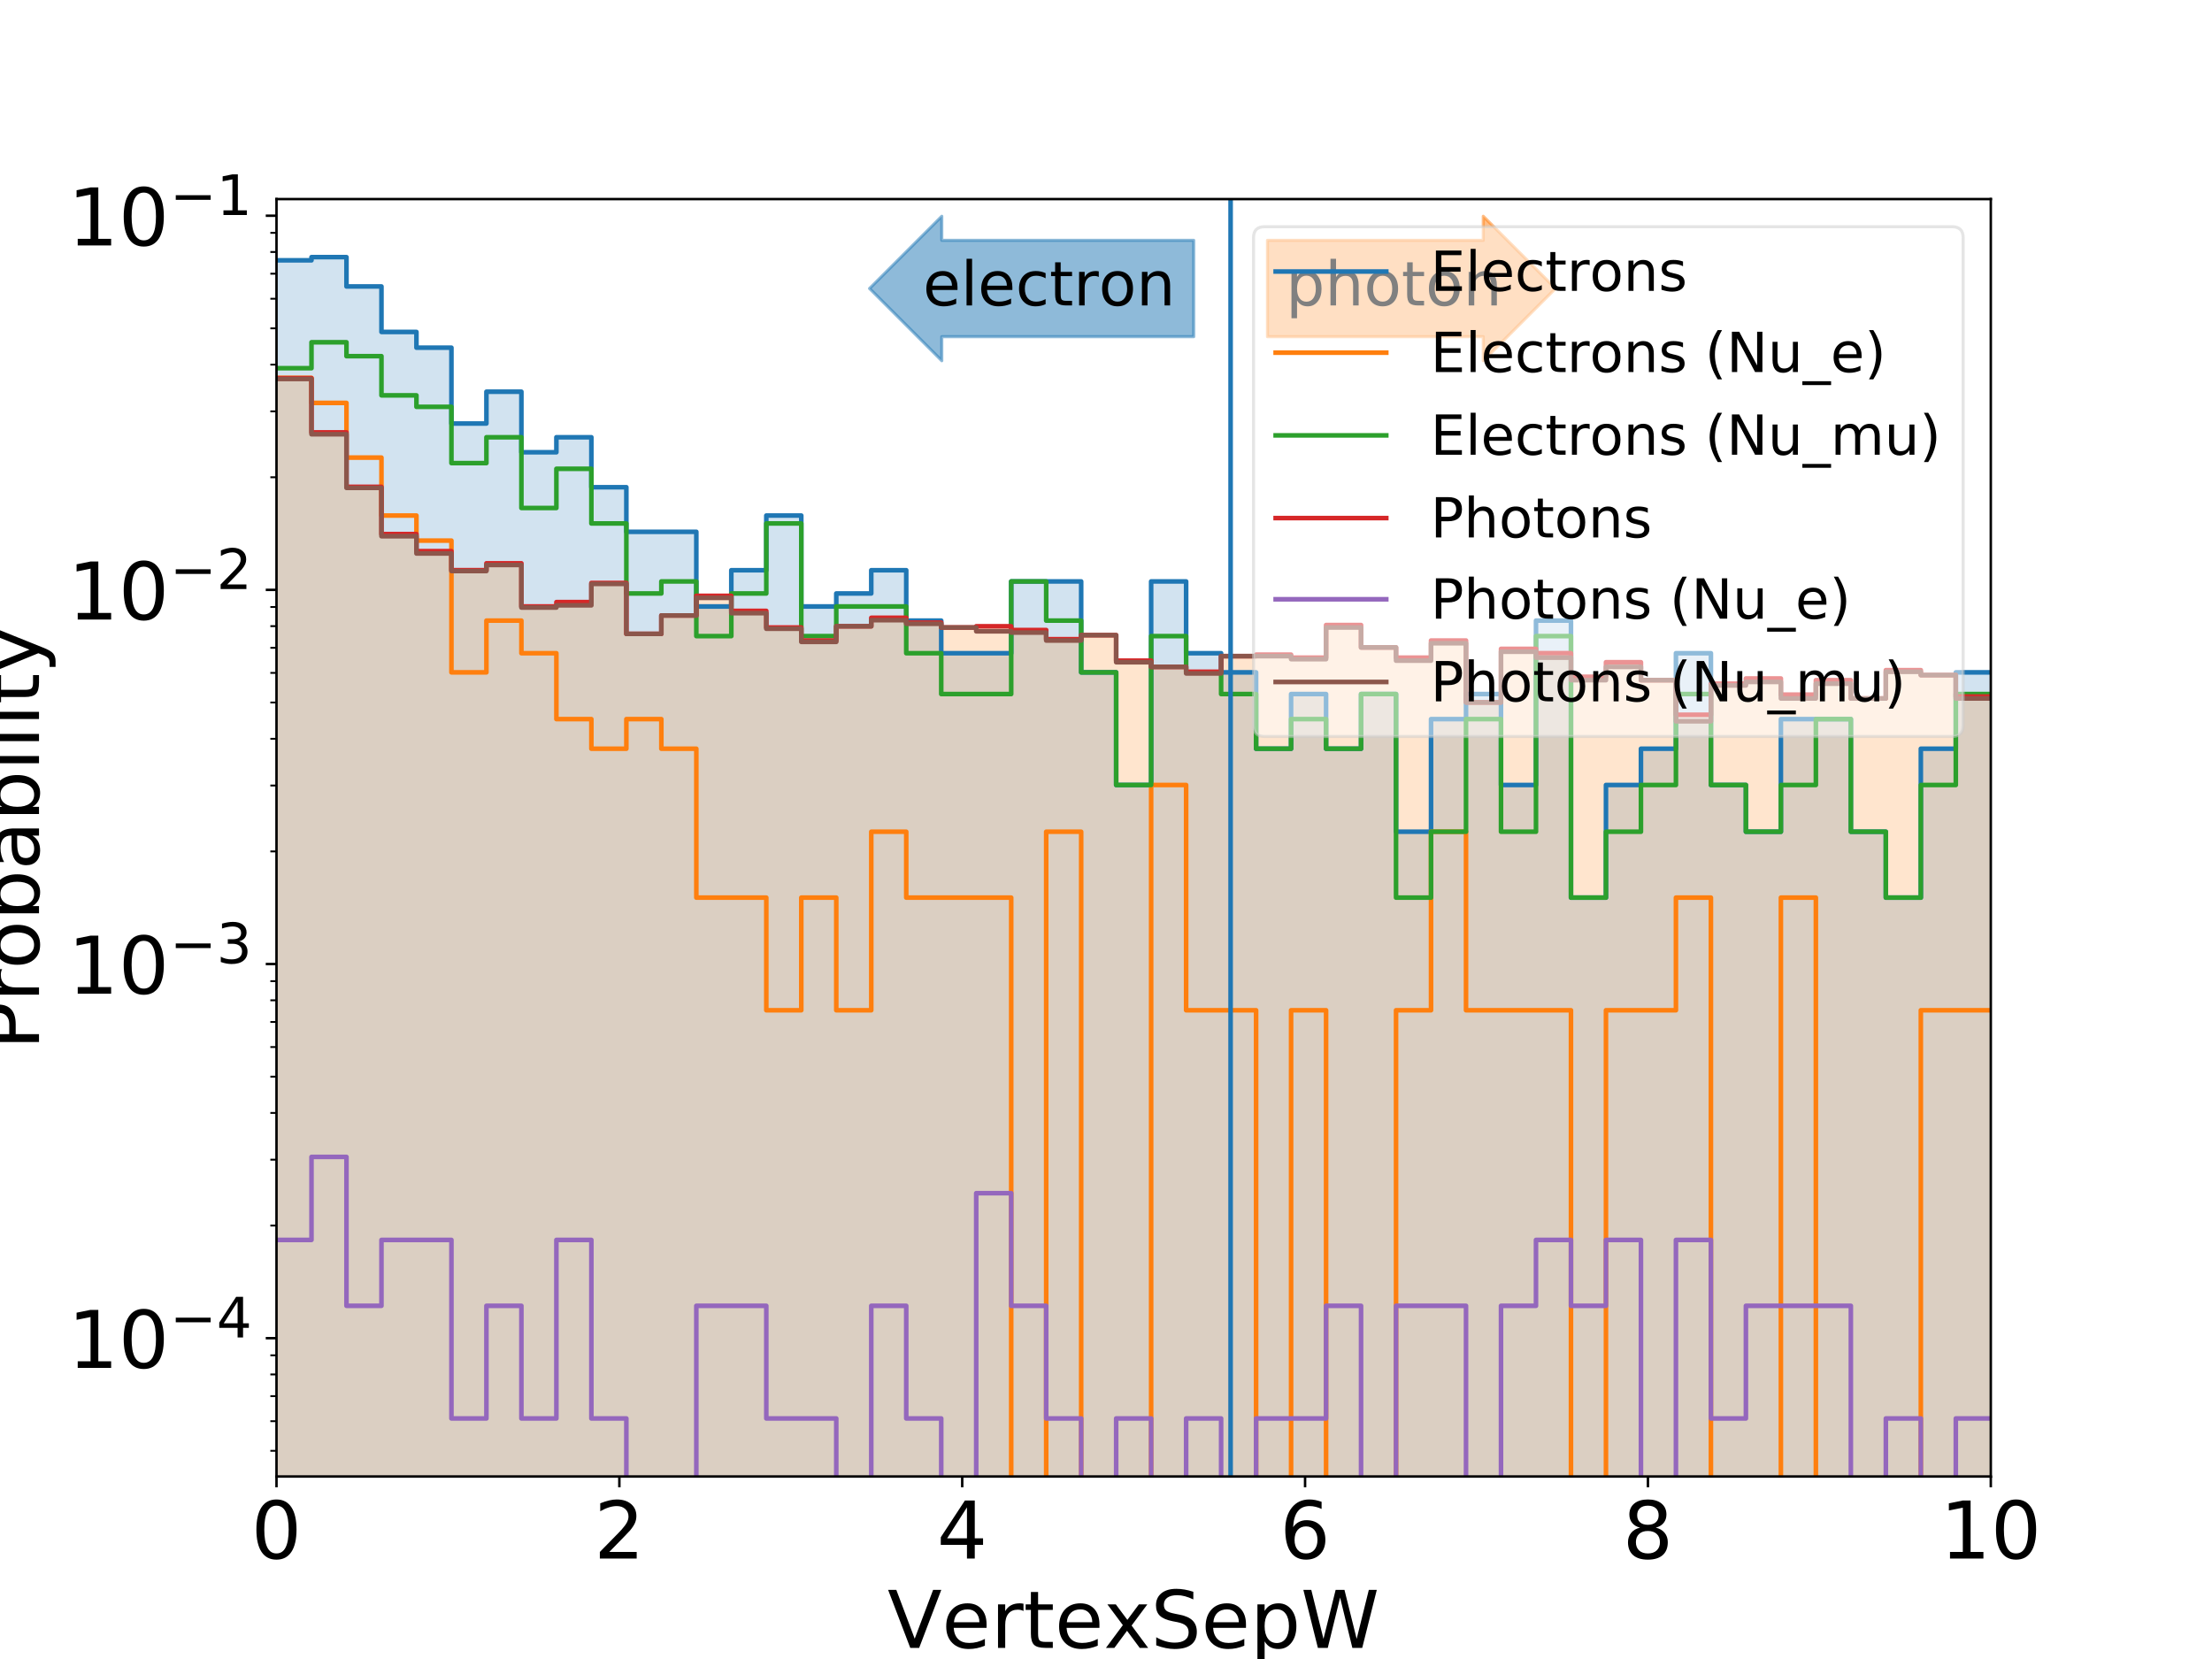 <?xml version="1.0" encoding="utf-8" standalone="no"?>
<!DOCTYPE svg PUBLIC "-//W3C//DTD SVG 1.1//EN"
  "http://www.w3.org/Graphics/SVG/1.1/DTD/svg11.dtd">
<!-- Created with matplotlib (https://matplotlib.org/) -->
<svg height="540pt" version="1.1" viewBox="0 0 720 540" width="720pt" xmlns="http://www.w3.org/2000/svg" xmlns:xlink="http://www.w3.org/1999/xlink">
 <defs>
  <style type="text/css">
*{stroke-linecap:butt;stroke-linejoin:round;}
  </style>
 </defs>
 <g id="figure_1">
  <g id="patch_1">
   <path d="M 0 540 
L 720 540 
L 720 0 
L 0 0 
z
" style="fill:#ffffff;"/>
  </g>
  <g id="axes_1">
   <g id="patch_2">
    <path d="M 90 480.6 
L 648 480.6 
L 648 64.8 
L 90 64.8 
z
" style="fill:#ffffff;"/>
   </g>
   <g id="patch_3">
    <path clip-path="url(#pac79943fde)" d="M 90 121734.173 
L 90 84.737 
L 101.388 84.737 
L 101.388 83.7 
L 112.776 83.7 
L 112.776 93.241 
L 124.163 93.241 
L 124.163 108.048 
L 135.551 108.048 
L 135.551 113.17 
L 146.939 113.17 
L 146.939 137.85 
L 158.327 137.85 
L 158.327 127.497 
L 169.714 127.497 
L 169.714 147.208 
L 181.102 147.208 
L 181.102 142.323 
L 192.49 142.323 
L 192.49 158.586 
L 203.878 158.586 
L 203.878 173.101 
L 215.265 173.101 
L 215.265 173.101 
L 226.653 173.101 
L 226.653 197.406 
L 238.041 197.406 
L 238.041 185.604 
L 249.429 185.604 
L 249.429 167.807 
L 260.816 167.807 
L 260.816 197.406 
L 272.204 197.406 
L 272.204 193.172 
L 283.592 193.172 
L 283.592 185.604 
L 294.98 185.604 
L 294.98 202.008 
L 306.367 202.008 
L 306.367 212.622 
L 317.755 212.622 
L 317.755 212.622 
L 329.143 212.622 
L 329.143 189.253 
L 340.531 189.253 
L 340.531 189.253 
L 351.918 189.253 
L 351.918 218.851 
L 363.306 218.851 
L 363.306 255.513 
L 374.694 255.513 
L 374.694 189.253 
L 386.082 189.253 
L 386.082 212.622 
L 397.469 212.622 
L 397.469 218.851 
L 408.857 218.851 
L 408.857 243.71 
L 420.245 243.71 
L 420.245 225.914 
L 431.633 225.914 
L 431.633 243.71 
L 443.02 243.71 
L 443.02 225.914 
L 454.408 225.914 
L 454.408 270.728 
L 465.796 270.728 
L 465.796 234.067 
L 477.184 234.067 
L 477.184 225.914 
L 488.571 225.914 
L 488.571 255.513 
L 499.959 255.513 
L 499.959 202.008 
L 511.347 202.008 
L 511.347 292.174 
L 522.735 292.174 
L 522.735 255.513 
L 534.122 255.513 
L 534.122 243.71 
L 545.51 243.71 
L 545.51 212.622 
L 556.898 212.622 
L 556.898 255.513 
L 568.286 255.513 
L 568.286 270.728 
L 579.673 270.728 
L 579.673 234.067 
L 591.061 234.067 
L 591.061 234.067 
L 602.449 234.067 
L 602.449 270.728 
L 613.837 270.728 
L 613.837 292.174 
L 625.224 292.174 
L 625.224 243.71 
L 636.612 243.71 
L 636.612 218.851 
L 648 218.851 
L 648 121734.173 
z
" style="fill:#1f77b4;opacity:0.2;"/>
   </g>
   <g id="patch_4">
    <path clip-path="url(#pac79943fde)" d="M 90 121734.173 
L 90 123.097 
L 101.388 123.097 
L 101.388 140.736 
L 112.776 140.736 
L 112.776 158.459 
L 124.163 158.459 
L 124.163 173.846 
L 135.551 173.846 
L 135.551 179.393 
L 146.939 179.393 
L 146.939 185.591 
L 158.327 185.591 
L 158.327 183.352 
L 169.714 183.352 
L 169.714 197.393 
L 181.102 197.393 
L 181.102 195.983 
L 192.49 195.983 
L 192.49 189.753 
L 203.878 189.753 
L 203.878 206.326 
L 215.265 206.326 
L 215.265 200.332 
L 226.653 200.332 
L 226.653 193.935 
L 238.041 193.935 
L 238.041 198.842 
L 249.429 198.842 
L 249.429 204.252 
L 260.816 204.252 
L 260.816 208.485 
L 272.204 208.485 
L 272.204 203.847 
L 283.592 203.847 
L 283.592 201.093 
L 294.98 201.093 
L 294.98 202.649 
L 306.367 202.649 
L 306.367 204.252 
L 317.755 204.252 
L 317.755 203.847 
L 329.143 203.847 
L 329.143 205.072 
L 340.531 205.072 
L 340.531 208.046 
L 351.918 208.046 
L 351.918 206.751 
L 363.306 206.751 
L 363.306 215.047 
L 374.694 215.047 
L 374.694 217.081 
L 386.082 217.081 
L 386.082 218.66 
L 397.469 218.66 
L 397.469 213.571 
L 408.857 213.571 
L 408.857 213.087 
L 420.245 213.087 
L 420.245 214.058 
L 431.633 214.058 
L 431.633 203.444 
L 443.02 203.444 
L 443.02 210.736 
L 454.408 210.736 
L 454.408 214.058 
L 465.796 214.058 
L 465.796 208.485 
L 477.184 208.485 
L 477.184 228.625 
L 488.571 228.625 
L 488.571 211.198 
L 499.959 211.198 
L 499.959 212.609 
L 511.347 212.609 
L 511.347 220.288 
L 522.735 220.288 
L 522.735 215.548 
L 534.122 215.548 
L 534.122 221.401 
L 545.51 221.401 
L 545.51 232.644 
L 556.898 232.644 
L 556.898 222.539 
L 568.286 222.539 
L 568.286 220.841 
L 579.673 220.841 
L 579.673 226.106 
L 591.061 226.106 
L 591.061 221.401 
L 602.449 221.401 
L 602.449 227.35 
L 613.837 227.35 
L 613.837 218.129 
L 625.224 218.129 
L 625.224 219.74 
L 636.612 219.74 
L 636.612 226.724 
L 648 226.724 
L 648 121734.173 
z
" style="fill:#ff7f0e;opacity:0.2;"/>
   </g>
   <g id="matplotlib.axis_1">
    <g id="xtick_1">
     <g id="line2d_1">
      <defs>
       <path d="M 0 0 
L 0 3.5 
" id="m3f04c23237" style="stroke:#000000;stroke-width:0.8;"/>
      </defs>
      <g>
       <use style="stroke:#000000;stroke-width:0.8;" x="90" xlink:href="#m3f04c23237" y="480.6"/>
      </g>
     </g>
     <g id="text_1">
      <!-- 0 -->
      <defs>
       <path d="M 31.781 66.406 
Q 24.172 66.406 20.328 58.906 
Q 16.5 51.422 16.5 36.375 
Q 16.5 21.391 20.328 13.891 
Q 24.172 6.391 31.781 6.391 
Q 39.453 6.391 43.281 13.891 
Q 47.125 21.391 47.125 36.375 
Q 47.125 51.422 43.281 58.906 
Q 39.453 66.406 31.781 66.406 
z
M 31.781 74.219 
Q 44.047 74.219 50.516 64.516 
Q 56.984 54.828 56.984 36.375 
Q 56.984 17.969 50.516 8.266 
Q 44.047 -1.422 31.781 -1.422 
Q 19.531 -1.422 13.062 8.266 
Q 6.594 17.969 6.594 36.375 
Q 6.594 54.828 13.062 64.516 
Q 19.531 74.219 31.781 74.219 
z
" id="DejaVuSans-48"/>
      </defs>
      <g transform="translate(81.754 507.295)scale(0.259 -0.259)">
       <use xlink:href="#DejaVuSans-48"/>
      </g>
     </g>
    </g>
    <g id="xtick_2">
     <g id="line2d_2">
      <g>
       <use style="stroke:#000000;stroke-width:0.8;" x="201.6" xlink:href="#m3f04c23237" y="480.6"/>
      </g>
     </g>
     <g id="text_2">
      <!-- 2 -->
      <defs>
       <path d="M 19.188 8.297 
L 53.609 8.297 
L 53.609 0 
L 7.328 0 
L 7.328 8.297 
Q 12.938 14.109 22.625 23.891 
Q 32.328 33.688 34.812 36.531 
Q 39.547 41.844 41.422 45.531 
Q 43.312 49.219 43.312 52.781 
Q 43.312 58.594 39.234 62.25 
Q 35.156 65.922 28.609 65.922 
Q 23.969 65.922 18.812 64.312 
Q 13.672 62.703 7.812 59.422 
L 7.812 69.391 
Q 13.766 71.781 18.938 73 
Q 24.125 74.219 28.422 74.219 
Q 39.75 74.219 46.484 68.547 
Q 53.219 62.891 53.219 53.422 
Q 53.219 48.922 51.531 44.891 
Q 49.859 40.875 45.406 35.406 
Q 44.188 33.984 37.641 27.219 
Q 31.109 20.453 19.188 8.297 
z
" id="DejaVuSans-50"/>
      </defs>
      <g transform="translate(193.354 507.295)scale(0.259 -0.259)">
       <use xlink:href="#DejaVuSans-50"/>
      </g>
     </g>
    </g>
    <g id="xtick_3">
     <g id="line2d_3">
      <g>
       <use style="stroke:#000000;stroke-width:0.8;" x="313.2" xlink:href="#m3f04c23237" y="480.6"/>
      </g>
     </g>
     <g id="text_3">
      <!-- 4 -->
      <defs>
       <path d="M 37.797 64.312 
L 12.891 25.391 
L 37.797 25.391 
z
M 35.203 72.906 
L 47.609 72.906 
L 47.609 25.391 
L 58.016 25.391 
L 58.016 17.188 
L 47.609 17.188 
L 47.609 0 
L 37.797 0 
L 37.797 17.188 
L 4.891 17.188 
L 4.891 26.703 
z
" id="DejaVuSans-52"/>
      </defs>
      <g transform="translate(304.954 507.295)scale(0.259 -0.259)">
       <use xlink:href="#DejaVuSans-52"/>
      </g>
     </g>
    </g>
    <g id="xtick_4">
     <g id="line2d_4">
      <g>
       <use style="stroke:#000000;stroke-width:0.8;" x="424.8" xlink:href="#m3f04c23237" y="480.6"/>
      </g>
     </g>
     <g id="text_4">
      <!-- 6 -->
      <defs>
       <path d="M 33.016 40.375 
Q 26.375 40.375 22.484 35.828 
Q 18.609 31.297 18.609 23.391 
Q 18.609 15.531 22.484 10.953 
Q 26.375 6.391 33.016 6.391 
Q 39.656 6.391 43.531 10.953 
Q 47.406 15.531 47.406 23.391 
Q 47.406 31.297 43.531 35.828 
Q 39.656 40.375 33.016 40.375 
z
M 52.594 71.297 
L 52.594 62.312 
Q 48.875 64.062 45.094 64.984 
Q 41.312 65.922 37.594 65.922 
Q 27.828 65.922 22.672 59.328 
Q 17.531 52.734 16.797 39.406 
Q 19.672 43.656 24.016 45.922 
Q 28.375 48.188 33.594 48.188 
Q 44.578 48.188 50.953 41.516 
Q 57.328 34.859 57.328 23.391 
Q 57.328 12.156 50.688 5.359 
Q 44.047 -1.422 33.016 -1.422 
Q 20.359 -1.422 13.672 8.266 
Q 6.984 17.969 6.984 36.375 
Q 6.984 53.656 15.188 63.938 
Q 23.391 74.219 37.203 74.219 
Q 40.922 74.219 44.703 73.484 
Q 48.484 72.75 52.594 71.297 
z
" id="DejaVuSans-54"/>
      </defs>
      <g transform="translate(416.554 507.295)scale(0.259 -0.259)">
       <use xlink:href="#DejaVuSans-54"/>
      </g>
     </g>
    </g>
    <g id="xtick_5">
     <g id="line2d_5">
      <g>
       <use style="stroke:#000000;stroke-width:0.8;" x="536.4" xlink:href="#m3f04c23237" y="480.6"/>
      </g>
     </g>
     <g id="text_5">
      <!-- 8 -->
      <defs>
       <path d="M 31.781 34.625 
Q 24.75 34.625 20.719 30.859 
Q 16.703 27.094 16.703 20.516 
Q 16.703 13.922 20.719 10.156 
Q 24.75 6.391 31.781 6.391 
Q 38.812 6.391 42.859 10.172 
Q 46.922 13.969 46.922 20.516 
Q 46.922 27.094 42.891 30.859 
Q 38.875 34.625 31.781 34.625 
z
M 21.922 38.812 
Q 15.578 40.375 12.031 44.719 
Q 8.5 49.078 8.5 55.328 
Q 8.5 64.062 14.719 69.141 
Q 20.953 74.219 31.781 74.219 
Q 42.672 74.219 48.875 69.141 
Q 55.078 64.062 55.078 55.328 
Q 55.078 49.078 51.531 44.719 
Q 48 40.375 41.703 38.812 
Q 48.828 37.156 52.797 32.312 
Q 56.781 27.484 56.781 20.516 
Q 56.781 9.906 50.312 4.234 
Q 43.844 -1.422 31.781 -1.422 
Q 19.734 -1.422 13.25 4.234 
Q 6.781 9.906 6.781 20.516 
Q 6.781 27.484 10.781 32.312 
Q 14.797 37.156 21.922 38.812 
z
M 18.312 54.391 
Q 18.312 48.734 21.844 45.562 
Q 25.391 42.391 31.781 42.391 
Q 38.141 42.391 41.719 45.562 
Q 45.312 48.734 45.312 54.391 
Q 45.312 60.062 41.719 63.234 
Q 38.141 66.406 31.781 66.406 
Q 25.391 66.406 21.844 63.234 
Q 18.312 60.062 18.312 54.391 
z
" id="DejaVuSans-56"/>
      </defs>
      <g transform="translate(528.154 507.295)scale(0.259 -0.259)">
       <use xlink:href="#DejaVuSans-56"/>
      </g>
     </g>
    </g>
    <g id="xtick_6">
     <g id="line2d_6">
      <g>
       <use style="stroke:#000000;stroke-width:0.8;" x="648" xlink:href="#m3f04c23237" y="480.6"/>
      </g>
     </g>
     <g id="text_6">
      <!-- 10 -->
      <defs>
       <path d="M 12.406 8.297 
L 28.516 8.297 
L 28.516 63.922 
L 10.984 60.406 
L 10.984 69.391 
L 28.422 72.906 
L 38.281 72.906 
L 38.281 8.297 
L 54.391 8.297 
L 54.391 0 
L 12.406 0 
z
" id="DejaVuSans-49"/>
      </defs>
      <g transform="translate(631.508 507.295)scale(0.259 -0.259)">
       <use xlink:href="#DejaVuSans-49"/>
       <use x="63.623" xlink:href="#DejaVuSans-48"/>
      </g>
     </g>
    </g>
    <g id="text_7">
     <!-- VertexSepW -->
     <defs>
      <path d="M 28.609 0 
L 0.781 72.906 
L 11.078 72.906 
L 34.188 11.531 
L 57.328 72.906 
L 67.578 72.906 
L 39.797 0 
z
" id="DejaVuSans-86"/>
      <path d="M 56.203 29.594 
L 56.203 25.203 
L 14.891 25.203 
Q 15.484 15.922 20.484 11.062 
Q 25.484 6.203 34.422 6.203 
Q 39.594 6.203 44.453 7.469 
Q 49.312 8.734 54.109 11.281 
L 54.109 2.781 
Q 49.266 0.734 44.188 -0.344 
Q 39.109 -1.422 33.891 -1.422 
Q 20.797 -1.422 13.156 6.188 
Q 5.516 13.812 5.516 26.812 
Q 5.516 40.234 12.766 48.109 
Q 20.016 56 32.328 56 
Q 43.359 56 49.781 48.891 
Q 56.203 41.797 56.203 29.594 
z
M 47.219 32.234 
Q 47.125 39.594 43.094 43.984 
Q 39.062 48.391 32.422 48.391 
Q 24.906 48.391 20.391 44.141 
Q 15.875 39.891 15.188 32.172 
z
" id="DejaVuSans-101"/>
      <path d="M 41.109 46.297 
Q 39.594 47.172 37.812 47.578 
Q 36.031 48 33.891 48 
Q 26.266 48 22.188 43.047 
Q 18.109 38.094 18.109 28.812 
L 18.109 0 
L 9.078 0 
L 9.078 54.688 
L 18.109 54.688 
L 18.109 46.188 
Q 20.953 51.172 25.484 53.578 
Q 30.031 56 36.531 56 
Q 37.453 56 38.578 55.875 
Q 39.703 55.766 41.062 55.516 
z
" id="DejaVuSans-114"/>
      <path d="M 18.312 70.219 
L 18.312 54.688 
L 36.812 54.688 
L 36.812 47.703 
L 18.312 47.703 
L 18.312 18.016 
Q 18.312 11.328 20.141 9.422 
Q 21.969 7.516 27.594 7.516 
L 36.812 7.516 
L 36.812 0 
L 27.594 0 
Q 17.188 0 13.234 3.875 
Q 9.281 7.766 9.281 18.016 
L 9.281 47.703 
L 2.688 47.703 
L 2.688 54.688 
L 9.281 54.688 
L 9.281 70.219 
z
" id="DejaVuSans-116"/>
      <path d="M 54.891 54.688 
L 35.109 28.078 
L 55.906 0 
L 45.312 0 
L 29.391 21.484 
L 13.484 0 
L 2.875 0 
L 24.125 28.609 
L 4.688 54.688 
L 15.281 54.688 
L 29.781 35.203 
L 44.281 54.688 
z
" id="DejaVuSans-120"/>
      <path d="M 53.516 70.516 
L 53.516 60.891 
Q 47.906 63.578 42.922 64.891 
Q 37.938 66.219 33.297 66.219 
Q 25.25 66.219 20.875 63.094 
Q 16.5 59.969 16.5 54.203 
Q 16.5 49.359 19.406 46.891 
Q 22.312 44.438 30.422 42.922 
L 36.375 41.703 
Q 47.406 39.594 52.656 34.297 
Q 57.906 29 57.906 20.125 
Q 57.906 9.516 50.797 4.047 
Q 43.703 -1.422 29.984 -1.422 
Q 24.812 -1.422 18.969 -0.25 
Q 13.141 0.922 6.891 3.219 
L 6.891 13.375 
Q 12.891 10.016 18.656 8.297 
Q 24.422 6.594 29.984 6.594 
Q 38.422 6.594 43.016 9.906 
Q 47.609 13.234 47.609 19.391 
Q 47.609 24.75 44.312 27.781 
Q 41.016 30.812 33.5 32.328 
L 27.484 33.5 
Q 16.453 35.688 11.516 40.375 
Q 6.594 45.062 6.594 53.422 
Q 6.594 63.094 13.406 68.656 
Q 20.219 74.219 32.172 74.219 
Q 37.312 74.219 42.625 73.281 
Q 47.953 72.359 53.516 70.516 
z
" id="DejaVuSans-83"/>
      <path d="M 18.109 8.203 
L 18.109 -20.797 
L 9.078 -20.797 
L 9.078 54.688 
L 18.109 54.688 
L 18.109 46.391 
Q 20.953 51.266 25.266 53.625 
Q 29.594 56 35.594 56 
Q 45.562 56 51.781 48.094 
Q 58.016 40.188 58.016 27.297 
Q 58.016 14.406 51.781 6.484 
Q 45.562 -1.422 35.594 -1.422 
Q 29.594 -1.422 25.266 0.953 
Q 20.953 3.328 18.109 8.203 
z
M 48.688 27.297 
Q 48.688 37.203 44.609 42.844 
Q 40.531 48.484 33.406 48.484 
Q 26.266 48.484 22.188 42.844 
Q 18.109 37.203 18.109 27.297 
Q 18.109 17.391 22.188 11.75 
Q 26.266 6.109 33.406 6.109 
Q 40.531 6.109 44.609 11.75 
Q 48.688 17.391 48.688 27.297 
z
" id="DejaVuSans-112"/>
      <path d="M 3.328 72.906 
L 13.281 72.906 
L 28.609 11.281 
L 43.891 72.906 
L 54.984 72.906 
L 70.312 11.281 
L 85.594 72.906 
L 95.609 72.906 
L 77.297 0 
L 64.891 0 
L 49.516 63.281 
L 33.984 0 
L 21.578 0 
z
" id="DejaVuSans-87"/>
     </defs>
     <g transform="translate(288.879 536.381)scale(0.259 -0.259)">
      <use xlink:href="#DejaVuSans-86"/>
      <use x="68.299" xlink:href="#DejaVuSans-101"/>
      <use x="129.822" xlink:href="#DejaVuSans-114"/>
      <use x="170.936" xlink:href="#DejaVuSans-116"/>
      <use x="210.145" xlink:href="#DejaVuSans-101"/>
      <use x="271.652" xlink:href="#DejaVuSans-120"/>
      <use x="330.832" xlink:href="#DejaVuSans-83"/>
      <use x="394.309" xlink:href="#DejaVuSans-101"/>
      <use x="455.832" xlink:href="#DejaVuSans-112"/>
      <use x="519.309" xlink:href="#DejaVuSans-87"/>
     </g>
    </g>
   </g>
   <g id="matplotlib.axis_2">
    <g id="ytick_1">
     <g id="line2d_7">
      <defs>
       <path d="M 0 0 
L -3.5 0 
" id="m43c9acbc0a" style="stroke:#000000;stroke-width:0.8;"/>
      </defs>
      <g>
       <use style="stroke:#000000;stroke-width:0.8;" x="90" xlink:href="#m43c9acbc0a" y="435.577"/>
      </g>
     </g>
     <g id="text_8">
      <!-- $\mathdefault{10^{-4}}$ -->
      <defs>
       <path d="M 10.594 35.5 
L 73.188 35.5 
L 73.188 27.203 
L 10.594 27.203 
z
" id="DejaVuSans-8722"/>
      </defs>
      <g transform="translate(22.088 445.425)scale(0.259 -0.259)">
       <use transform="translate(0 0.684)" xlink:href="#DejaVuSans-49"/>
       <use transform="translate(63.623 0.684)" xlink:href="#DejaVuSans-48"/>
       <use transform="translate(128.203 38.966)scale(0.7)" xlink:href="#DejaVuSans-8722"/>
       <use transform="translate(186.855 38.966)scale(0.7)" xlink:href="#DejaVuSans-52"/>
      </g>
     </g>
    </g>
    <g id="ytick_2">
     <g id="line2d_8">
      <g>
       <use style="stroke:#000000;stroke-width:0.8;" x="90" xlink:href="#m43c9acbc0a" y="313.791"/>
      </g>
     </g>
     <g id="text_9">
      <!-- $\mathdefault{10^{-3}}$ -->
      <defs>
       <path d="M 40.578 39.312 
Q 47.656 37.797 51.625 33 
Q 55.609 28.219 55.609 21.188 
Q 55.609 10.406 48.188 4.484 
Q 40.766 -1.422 27.094 -1.422 
Q 22.516 -1.422 17.656 -0.516 
Q 12.797 0.391 7.625 2.203 
L 7.625 11.719 
Q 11.719 9.328 16.594 8.109 
Q 21.484 6.891 26.812 6.891 
Q 36.078 6.891 40.938 10.547 
Q 45.797 14.203 45.797 21.188 
Q 45.797 27.641 41.281 31.266 
Q 36.766 34.906 28.719 34.906 
L 20.219 34.906 
L 20.219 43.016 
L 29.109 43.016 
Q 36.375 43.016 40.234 45.922 
Q 44.094 48.828 44.094 54.297 
Q 44.094 59.906 40.109 62.906 
Q 36.141 65.922 28.719 65.922 
Q 24.656 65.922 20.016 65.031 
Q 15.375 64.156 9.812 62.312 
L 9.812 71.094 
Q 15.438 72.656 20.344 73.438 
Q 25.25 74.219 29.594 74.219 
Q 40.828 74.219 47.359 69.109 
Q 53.906 64.016 53.906 55.328 
Q 53.906 49.266 50.438 45.094 
Q 46.969 40.922 40.578 39.312 
z
" id="DejaVuSans-51"/>
      </defs>
      <g transform="translate(22.088 323.639)scale(0.259 -0.259)">
       <use transform="translate(0 0.766)" xlink:href="#DejaVuSans-49"/>
       <use transform="translate(63.623 0.766)" xlink:href="#DejaVuSans-48"/>
       <use transform="translate(128.203 39.047)scale(0.7)" xlink:href="#DejaVuSans-8722"/>
       <use transform="translate(186.855 39.047)scale(0.7)" xlink:href="#DejaVuSans-51"/>
      </g>
     </g>
    </g>
    <g id="ytick_3">
     <g id="line2d_9">
      <g>
       <use style="stroke:#000000;stroke-width:0.8;" x="90" xlink:href="#m43c9acbc0a" y="192.006"/>
      </g>
     </g>
     <g id="text_10">
      <!-- $\mathdefault{10^{-2}}$ -->
      <g transform="translate(22.088 201.853)scale(0.259 -0.259)">
       <use transform="translate(0 0.766)" xlink:href="#DejaVuSans-49"/>
       <use transform="translate(63.623 0.766)" xlink:href="#DejaVuSans-48"/>
       <use transform="translate(128.203 39.047)scale(0.7)" xlink:href="#DejaVuSans-8722"/>
       <use transform="translate(186.855 39.047)scale(0.7)" xlink:href="#DejaVuSans-50"/>
      </g>
     </g>
    </g>
    <g id="ytick_4">
     <g id="line2d_10">
      <g>
       <use style="stroke:#000000;stroke-width:0.8;" x="90" xlink:href="#m43c9acbc0a" y="70.22"/>
      </g>
     </g>
     <g id="text_11">
      <!-- $\mathdefault{10^{-1}}$ -->
      <g transform="translate(22.088 80.067)scale(0.259 -0.259)">
       <use transform="translate(0 0.684)" xlink:href="#DejaVuSans-49"/>
       <use transform="translate(63.623 0.684)" xlink:href="#DejaVuSans-48"/>
       <use transform="translate(128.203 38.966)scale(0.7)" xlink:href="#DejaVuSans-8722"/>
       <use transform="translate(186.855 38.966)scale(0.7)" xlink:href="#DejaVuSans-49"/>
      </g>
     </g>
    </g>
    <g id="ytick_5">
     <g id="line2d_11">
      <defs>
       <path d="M 0 0 
L -2 0 
" id="mfa3944076e" style="stroke:#000000;stroke-width:0.6;"/>
      </defs>
      <g>
       <use style="stroke:#000000;stroke-width:0.6;" x="90" xlink:href="#mfa3944076e" y="472.238"/>
      </g>
     </g>
    </g>
    <g id="ytick_6">
     <g id="line2d_12">
      <g>
       <use style="stroke:#000000;stroke-width:0.6;" x="90" xlink:href="#mfa3944076e" y="462.595"/>
      </g>
     </g>
    </g>
    <g id="ytick_7">
     <g id="line2d_13">
      <g>
       <use style="stroke:#000000;stroke-width:0.6;" x="90" xlink:href="#mfa3944076e" y="454.442"/>
      </g>
     </g>
    </g>
    <g id="ytick_8">
     <g id="line2d_14">
      <g>
       <use style="stroke:#000000;stroke-width:0.6;" x="90" xlink:href="#mfa3944076e" y="447.379"/>
      </g>
     </g>
    </g>
    <g id="ytick_9">
     <g id="line2d_15">
      <g>
       <use style="stroke:#000000;stroke-width:0.6;" x="90" xlink:href="#mfa3944076e" y="441.15"/>
      </g>
     </g>
    </g>
    <g id="ytick_10">
     <g id="line2d_16">
      <g>
       <use style="stroke:#000000;stroke-width:0.6;" x="90" xlink:href="#mfa3944076e" y="398.916"/>
      </g>
     </g>
    </g>
    <g id="ytick_11">
     <g id="line2d_17">
      <g>
       <use style="stroke:#000000;stroke-width:0.6;" x="90" xlink:href="#mfa3944076e" y="377.47"/>
      </g>
     </g>
    </g>
    <g id="ytick_12">
     <g id="line2d_18">
      <g>
       <use style="stroke:#000000;stroke-width:0.6;" x="90" xlink:href="#mfa3944076e" y="362.255"/>
      </g>
     </g>
    </g>
    <g id="ytick_13">
     <g id="line2d_19">
      <g>
       <use style="stroke:#000000;stroke-width:0.6;" x="90" xlink:href="#mfa3944076e" y="350.452"/>
      </g>
     </g>
    </g>
    <g id="ytick_14">
     <g id="line2d_20">
      <g>
       <use style="stroke:#000000;stroke-width:0.6;" x="90" xlink:href="#mfa3944076e" y="340.809"/>
      </g>
     </g>
    </g>
    <g id="ytick_15">
     <g id="line2d_21">
      <g>
       <use style="stroke:#000000;stroke-width:0.6;" x="90" xlink:href="#mfa3944076e" y="332.656"/>
      </g>
     </g>
    </g>
    <g id="ytick_16">
     <g id="line2d_22">
      <g>
       <use style="stroke:#000000;stroke-width:0.6;" x="90" xlink:href="#mfa3944076e" y="325.594"/>
      </g>
     </g>
    </g>
    <g id="ytick_17">
     <g id="line2d_23">
      <g>
       <use style="stroke:#000000;stroke-width:0.6;" x="90" xlink:href="#mfa3944076e" y="319.364"/>
      </g>
     </g>
    </g>
    <g id="ytick_18">
     <g id="line2d_24">
      <g>
       <use style="stroke:#000000;stroke-width:0.6;" x="90" xlink:href="#mfa3944076e" y="277.13"/>
      </g>
     </g>
    </g>
    <g id="ytick_19">
     <g id="line2d_25">
      <g>
       <use style="stroke:#000000;stroke-width:0.6;" x="90" xlink:href="#mfa3944076e" y="255.685"/>
      </g>
     </g>
    </g>
    <g id="ytick_20">
     <g id="line2d_26">
      <g>
       <use style="stroke:#000000;stroke-width:0.6;" x="90" xlink:href="#mfa3944076e" y="240.469"/>
      </g>
     </g>
    </g>
    <g id="ytick_21">
     <g id="line2d_27">
      <g>
       <use style="stroke:#000000;stroke-width:0.6;" x="90" xlink:href="#mfa3944076e" y="228.667"/>
      </g>
     </g>
    </g>
    <g id="ytick_22">
     <g id="line2d_28">
      <g>
       <use style="stroke:#000000;stroke-width:0.6;" x="90" xlink:href="#mfa3944076e" y="219.024"/>
      </g>
     </g>
    </g>
    <g id="ytick_23">
     <g id="line2d_29">
      <g>
       <use style="stroke:#000000;stroke-width:0.6;" x="90" xlink:href="#mfa3944076e" y="210.87"/>
      </g>
     </g>
    </g>
    <g id="ytick_24">
     <g id="line2d_30">
      <g>
       <use style="stroke:#000000;stroke-width:0.6;" x="90" xlink:href="#mfa3944076e" y="203.808"/>
      </g>
     </g>
    </g>
    <g id="ytick_25">
     <g id="line2d_31">
      <g>
       <use style="stroke:#000000;stroke-width:0.6;" x="90" xlink:href="#mfa3944076e" y="197.578"/>
      </g>
     </g>
    </g>
    <g id="ytick_26">
     <g id="line2d_32">
      <g>
       <use style="stroke:#000000;stroke-width:0.6;" x="90" xlink:href="#mfa3944076e" y="155.344"/>
      </g>
     </g>
    </g>
    <g id="ytick_27">
     <g id="line2d_33">
      <g>
       <use style="stroke:#000000;stroke-width:0.6;" x="90" xlink:href="#mfa3944076e" y="133.899"/>
      </g>
     </g>
    </g>
    <g id="ytick_28">
     <g id="line2d_34">
      <g>
       <use style="stroke:#000000;stroke-width:0.6;" x="90" xlink:href="#mfa3944076e" y="118.683"/>
      </g>
     </g>
    </g>
    <g id="ytick_29">
     <g id="line2d_35">
      <g>
       <use style="stroke:#000000;stroke-width:0.6;" x="90" xlink:href="#mfa3944076e" y="106.881"/>
      </g>
     </g>
    </g>
    <g id="ytick_30">
     <g id="line2d_36">
      <g>
       <use style="stroke:#000000;stroke-width:0.6;" x="90" xlink:href="#mfa3944076e" y="97.238"/>
      </g>
     </g>
    </g>
    <g id="ytick_31">
     <g id="line2d_37">
      <g>
       <use style="stroke:#000000;stroke-width:0.6;" x="90" xlink:href="#mfa3944076e" y="89.085"/>
      </g>
     </g>
    </g>
    <g id="ytick_32">
     <g id="line2d_38">
      <g>
       <use style="stroke:#000000;stroke-width:0.6;" x="90" xlink:href="#mfa3944076e" y="82.022"/>
      </g>
     </g>
    </g>
    <g id="ytick_33">
     <g id="line2d_39">
      <g>
       <use style="stroke:#000000;stroke-width:0.6;" x="90" xlink:href="#mfa3944076e" y="75.792"/>
      </g>
     </g>
    </g>
    <g id="text_12">
     <!-- Probability -->
     <defs>
      <path d="M 19.672 64.797 
L 19.672 37.406 
L 32.078 37.406 
Q 38.969 37.406 42.719 40.969 
Q 46.484 44.531 46.484 51.125 
Q 46.484 57.672 42.719 61.234 
Q 38.969 64.797 32.078 64.797 
z
M 9.812 72.906 
L 32.078 72.906 
Q 44.344 72.906 50.609 67.359 
Q 56.891 61.812 56.891 51.125 
Q 56.891 40.328 50.609 34.812 
Q 44.344 29.297 32.078 29.297 
L 19.672 29.297 
L 19.672 0 
L 9.812 0 
z
" id="DejaVuSans-80"/>
      <path d="M 30.609 48.391 
Q 23.391 48.391 19.188 42.75 
Q 14.984 37.109 14.984 27.297 
Q 14.984 17.484 19.156 11.844 
Q 23.344 6.203 30.609 6.203 
Q 37.797 6.203 41.984 11.859 
Q 46.188 17.531 46.188 27.297 
Q 46.188 37.016 41.984 42.703 
Q 37.797 48.391 30.609 48.391 
z
M 30.609 56 
Q 42.328 56 49.016 48.375 
Q 55.719 40.766 55.719 27.297 
Q 55.719 13.875 49.016 6.219 
Q 42.328 -1.422 30.609 -1.422 
Q 18.844 -1.422 12.172 6.219 
Q 5.516 13.875 5.516 27.297 
Q 5.516 40.766 12.172 48.375 
Q 18.844 56 30.609 56 
z
" id="DejaVuSans-111"/>
      <path d="M 48.688 27.297 
Q 48.688 37.203 44.609 42.844 
Q 40.531 48.484 33.406 48.484 
Q 26.266 48.484 22.188 42.844 
Q 18.109 37.203 18.109 27.297 
Q 18.109 17.391 22.188 11.75 
Q 26.266 6.109 33.406 6.109 
Q 40.531 6.109 44.609 11.75 
Q 48.688 17.391 48.688 27.297 
z
M 18.109 46.391 
Q 20.953 51.266 25.266 53.625 
Q 29.594 56 35.594 56 
Q 45.562 56 51.781 48.094 
Q 58.016 40.188 58.016 27.297 
Q 58.016 14.406 51.781 6.484 
Q 45.562 -1.422 35.594 -1.422 
Q 29.594 -1.422 25.266 0.953 
Q 20.953 3.328 18.109 8.203 
L 18.109 0 
L 9.078 0 
L 9.078 75.984 
L 18.109 75.984 
z
" id="DejaVuSans-98"/>
      <path d="M 34.281 27.484 
Q 23.391 27.484 19.188 25 
Q 14.984 22.516 14.984 16.5 
Q 14.984 11.719 18.141 8.906 
Q 21.297 6.109 26.703 6.109 
Q 34.188 6.109 38.703 11.406 
Q 43.219 16.703 43.219 25.484 
L 43.219 27.484 
z
M 52.203 31.203 
L 52.203 0 
L 43.219 0 
L 43.219 8.297 
Q 40.141 3.328 35.547 0.953 
Q 30.953 -1.422 24.312 -1.422 
Q 15.922 -1.422 10.953 3.297 
Q 6 8.016 6 15.922 
Q 6 25.141 12.172 29.828 
Q 18.359 34.516 30.609 34.516 
L 43.219 34.516 
L 43.219 35.406 
Q 43.219 41.609 39.141 45 
Q 35.062 48.391 27.688 48.391 
Q 23 48.391 18.547 47.266 
Q 14.109 46.141 10.016 43.891 
L 10.016 52.203 
Q 14.938 54.109 19.578 55.047 
Q 24.219 56 28.609 56 
Q 40.484 56 46.344 49.844 
Q 52.203 43.703 52.203 31.203 
z
" id="DejaVuSans-97"/>
      <path d="M 9.422 54.688 
L 18.406 54.688 
L 18.406 0 
L 9.422 0 
z
M 9.422 75.984 
L 18.406 75.984 
L 18.406 64.594 
L 9.422 64.594 
z
" id="DejaVuSans-105"/>
      <path d="M 9.422 75.984 
L 18.406 75.984 
L 18.406 0 
L 9.422 0 
z
" id="DejaVuSans-108"/>
      <path d="M 32.172 -5.078 
Q 28.375 -14.844 24.75 -17.812 
Q 21.141 -20.797 15.094 -20.797 
L 7.906 -20.797 
L 7.906 -13.281 
L 13.188 -13.281 
Q 16.891 -13.281 18.938 -11.516 
Q 21 -9.766 23.484 -3.219 
L 25.094 0.875 
L 2.984 54.688 
L 12.5 54.688 
L 29.594 11.922 
L 46.688 54.688 
L 56.203 54.688 
z
" id="DejaVuSans-121"/>
     </defs>
     <g transform="translate(12.697 341.716)rotate(-90)scale(0.259 -0.259)">
      <use xlink:href="#DejaVuSans-80"/>
      <use x="60.287" xlink:href="#DejaVuSans-114"/>
      <use x="101.369" xlink:href="#DejaVuSans-111"/>
      <use x="162.551" xlink:href="#DejaVuSans-98"/>
      <use x="226.027" xlink:href="#DejaVuSans-97"/>
      <use x="287.307" xlink:href="#DejaVuSans-98"/>
      <use x="350.783" xlink:href="#DejaVuSans-105"/>
      <use x="378.566" xlink:href="#DejaVuSans-108"/>
      <use x="406.35" xlink:href="#DejaVuSans-105"/>
      <use x="434.133" xlink:href="#DejaVuSans-116"/>
      <use x="473.342" xlink:href="#DejaVuSans-121"/>
     </g>
    </g>
   </g>
   <g id="line2d_40">
    <path clip-path="url(#pac79943fde)" d="M 90 84.737 
L 101.388 84.737 
L 101.388 83.7 
L 112.776 83.7 
L 112.776 93.241 
L 124.163 93.241 
L 124.163 108.048 
L 135.551 108.048 
L 135.551 113.17 
L 146.939 113.17 
L 146.939 137.85 
L 158.327 137.85 
L 158.327 127.497 
L 169.714 127.497 
L 169.714 147.208 
L 181.102 147.208 
L 181.102 142.323 
L 192.49 142.323 
L 192.49 158.586 
L 203.878 158.586 
L 203.878 173.101 
L 215.265 173.101 
L 215.265 173.101 
L 226.653 173.101 
L 226.653 197.406 
L 238.041 197.406 
L 238.041 185.604 
L 249.429 185.604 
L 249.429 167.807 
L 260.816 167.807 
L 260.816 197.406 
L 272.204 197.406 
L 272.204 193.172 
L 283.592 193.172 
L 283.592 185.604 
L 294.98 185.604 
L 294.98 202.008 
L 306.367 202.008 
L 306.367 212.622 
L 317.755 212.622 
L 317.755 212.622 
L 329.143 212.622 
L 329.143 189.253 
L 340.531 189.253 
L 340.531 189.253 
L 351.918 189.253 
L 351.918 218.851 
L 363.306 218.851 
L 363.306 255.513 
L 374.694 255.513 
L 374.694 189.253 
L 386.082 189.253 
L 386.082 212.622 
L 397.469 212.622 
L 397.469 218.851 
L 408.857 218.851 
L 408.857 243.71 
L 420.245 243.71 
L 420.245 225.914 
L 431.633 225.914 
L 431.633 243.71 
L 443.02 243.71 
L 443.02 225.914 
L 454.408 225.914 
L 454.408 270.728 
L 465.796 270.728 
L 465.796 234.067 
L 477.184 234.067 
L 477.184 225.914 
L 488.571 225.914 
L 488.571 255.513 
L 499.959 255.513 
L 499.959 202.008 
L 511.347 202.008 
L 511.347 292.174 
L 522.735 292.174 
L 522.735 255.513 
L 534.122 255.513 
L 534.122 243.71 
L 545.51 243.71 
L 545.51 212.622 
L 556.898 212.622 
L 556.898 255.513 
L 568.286 255.513 
L 568.286 270.728 
L 579.673 270.728 
L 579.673 234.067 
L 591.061 234.067 
L 591.061 234.067 
L 602.449 234.067 
L 602.449 270.728 
L 613.837 270.728 
L 613.837 292.174 
L 625.224 292.174 
L 625.224 243.71 
L 636.612 243.71 
L 636.612 218.851 
L 648 218.851 
" style="fill:none;stroke:#1f77b4;stroke-linecap:square;stroke-width:1.5;"/>
   </g>
   <g id="line2d_41">
    <path clip-path="url(#pac79943fde)" d="M 90 122.993 
L 101.388 122.993 
L 101.388 131.146 
L 112.776 131.146 
L 112.776 148.943 
L 124.163 148.943 
L 124.163 167.807 
L 135.551 167.807 
L 135.551 175.961 
L 146.939 175.961 
L 146.939 218.851 
L 158.327 218.851 
L 158.327 202.008 
L 169.714 202.008 
L 169.714 212.622 
L 181.102 212.622 
L 181.102 234.067 
L 192.49 234.067 
L 192.49 243.71 
L 203.878 243.71 
L 203.878 234.067 
L 215.265 234.067 
L 215.265 243.71 
L 226.653 243.71 
L 226.653 292.174 
L 238.041 292.174 
L 238.041 292.174 
L 249.429 292.174 
L 249.429 328.835 
L 260.816 328.835 
L 260.816 292.174 
L 272.204 292.174 
L 272.204 328.835 
L 283.592 328.835 
L 283.592 270.728 
L 294.98 270.728 
L 294.98 292.174 
L 306.367 292.174 
L 306.367 292.174 
L 317.755 292.174 
L 317.755 292.174 
L 329.143 292.174 
L 329.143 541 
M 340.531 541 
L 340.531 270.728 
L 351.918 270.728 
L 351.918 541 
M 374.694 541 
L 374.694 255.513 
L 386.082 255.513 
L 386.082 328.835 
L 397.469 328.835 
L 397.469 328.835 
L 408.857 328.835 
L 408.857 541 
M 420.245 541 
L 420.245 328.835 
L 431.633 328.835 
L 431.633 541 
M 454.408 541 
L 454.408 328.835 
L 465.796 328.835 
L 465.796 270.728 
L 477.184 270.728 
L 477.184 328.835 
L 488.571 328.835 
L 488.571 328.835 
L 499.959 328.835 
L 499.959 328.835 
L 511.347 328.835 
L 511.347 541 
M 522.735 541 
L 522.735 328.835 
L 534.122 328.835 
L 534.122 328.835 
L 545.51 328.835 
L 545.51 292.174 
L 556.898 292.174 
L 556.898 541 
M 579.673 541 
L 579.673 292.174 
L 591.061 292.174 
L 591.061 541 
M 625.224 541 
L 625.224 328.835 
L 636.612 328.835 
L 636.612 328.835 
L 648 328.835 
" style="fill:none;stroke:#ff7f0e;stroke-linecap:square;stroke-width:1.5;"/>
   </g>
   <g id="line2d_42">
    <path clip-path="url(#pac79943fde)" d="M 90 119.85 
L 101.388 119.85 
L 101.388 111.407 
L 112.776 111.407 
L 112.776 115.93 
L 124.163 115.93 
L 124.163 128.686 
L 135.551 128.686 
L 135.551 132.421 
L 146.939 132.421 
L 146.939 150.736 
L 158.327 150.736 
L 158.327 142.323 
L 169.714 142.323 
L 169.714 165.347 
L 181.102 165.347 
L 181.102 152.592 
L 192.49 152.592 
L 192.49 170.388 
L 203.878 170.388 
L 203.878 193.172 
L 215.265 193.172 
L 215.265 189.253 
L 226.653 189.253 
L 226.653 207.049 
L 238.041 207.049 
L 238.041 193.172 
L 249.429 193.172 
L 249.429 170.388 
L 260.816 170.388 
L 260.816 207.049 
L 272.204 207.049 
L 272.204 197.406 
L 283.592 197.406 
L 283.592 197.406 
L 294.98 197.406 
L 294.98 212.622 
L 306.367 212.622 
L 306.367 225.914 
L 317.755 225.914 
L 317.755 225.914 
L 329.143 225.914 
L 329.143 189.253 
L 340.531 189.253 
L 340.531 202.008 
L 351.918 202.008 
L 351.918 218.851 
L 363.306 218.851 
L 363.306 255.513 
L 374.694 255.513 
L 374.694 207.049 
L 386.082 207.049 
L 386.082 218.851 
L 397.469 218.851 
L 397.469 225.914 
L 408.857 225.914 
L 408.857 243.71 
L 420.245 243.71 
L 420.245 234.067 
L 431.633 234.067 
L 431.633 243.71 
L 443.02 243.71 
L 443.02 225.914 
L 454.408 225.914 
L 454.408 292.174 
L 465.796 292.174 
L 465.796 270.728 
L 477.184 270.728 
L 477.184 234.067 
L 488.571 234.067 
L 488.571 270.728 
L 499.959 270.728 
L 499.959 207.049 
L 511.347 207.049 
L 511.347 292.174 
L 522.735 292.174 
L 522.735 270.728 
L 534.122 270.728 
L 534.122 255.513 
L 545.51 255.513 
L 545.51 225.914 
L 556.898 225.914 
L 556.898 255.513 
L 568.286 255.513 
L 568.286 270.728 
L 579.673 270.728 
L 579.673 255.513 
L 591.061 255.513 
L 591.061 234.067 
L 602.449 234.067 
L 602.449 270.728 
L 613.837 270.728 
L 613.837 292.174 
L 625.224 292.174 
L 625.224 255.513 
L 636.612 255.513 
L 636.612 225.914 
L 648 225.914 
" style="fill:none;stroke:#2ca02c;stroke-linecap:square;stroke-width:1.5;"/>
   </g>
   <g id="line2d_43">
    <path clip-path="url(#pac79943fde)" d="M 90 123.097 
L 101.388 123.097 
L 101.388 140.736 
L 112.776 140.736 
L 112.776 158.459 
L 124.163 158.459 
L 124.163 173.846 
L 135.551 173.846 
L 135.551 179.393 
L 146.939 179.393 
L 146.939 185.591 
L 158.327 185.591 
L 158.327 183.352 
L 169.714 183.352 
L 169.714 197.393 
L 181.102 197.393 
L 181.102 195.983 
L 192.49 195.983 
L 192.49 189.753 
L 203.878 189.753 
L 203.878 206.326 
L 215.265 206.326 
L 215.265 200.332 
L 226.653 200.332 
L 226.653 193.935 
L 238.041 193.935 
L 238.041 198.842 
L 249.429 198.842 
L 249.429 204.252 
L 260.816 204.252 
L 260.816 208.485 
L 272.204 208.485 
L 272.204 203.847 
L 283.592 203.847 
L 283.592 201.093 
L 294.98 201.093 
L 294.98 202.649 
L 306.367 202.649 
L 306.367 204.252 
L 317.755 204.252 
L 317.755 203.847 
L 329.143 203.847 
L 329.143 205.072 
L 340.531 205.072 
L 340.531 208.046 
L 351.918 208.046 
L 351.918 206.751 
L 363.306 206.751 
L 363.306 215.047 
L 374.694 215.047 
L 374.694 217.081 
L 386.082 217.081 
L 386.082 218.66 
L 397.469 218.66 
L 397.469 213.571 
L 408.857 213.571 
L 408.857 213.087 
L 420.245 213.087 
L 420.245 214.058 
L 431.633 214.058 
L 431.633 203.444 
L 443.02 203.444 
L 443.02 210.736 
L 454.408 210.736 
L 454.408 214.058 
L 465.796 214.058 
L 465.796 208.485 
L 477.184 208.485 
L 477.184 228.625 
L 488.571 228.625 
L 488.571 211.198 
L 499.959 211.198 
L 499.959 212.609 
L 511.347 212.609 
L 511.347 220.288 
L 522.735 220.288 
L 522.735 215.548 
L 534.122 215.548 
L 534.122 221.401 
L 545.51 221.401 
L 545.51 232.644 
L 556.898 232.644 
L 556.898 222.539 
L 568.286 222.539 
L 568.286 220.841 
L 579.673 220.841 
L 579.673 226.106 
L 591.061 226.106 
L 591.061 221.401 
L 602.449 221.401 
L 602.449 227.35 
L 613.837 227.35 
L 613.837 218.129 
L 625.224 218.129 
L 625.224 219.74 
L 636.612 219.74 
L 636.612 226.724 
L 648 226.724 
" style="fill:none;stroke:#d62728;stroke-linecap:square;stroke-width:1.5;"/>
   </g>
   <g id="line2d_44">
    <path clip-path="url(#pac79943fde)" d="M 90 403.593 
L 101.388 403.593 
L 101.388 376.575 
L 112.776 376.575 
L 112.776 425.039 
L 124.163 425.039 
L 124.163 403.593 
L 135.551 403.593 
L 135.551 403.593 
L 146.939 403.593 
L 146.939 461.7 
L 158.327 461.7 
L 158.327 425.039 
L 169.714 425.039 
L 169.714 461.7 
L 181.102 461.7 
L 181.102 403.593 
L 192.49 403.593 
L 192.49 461.7 
L 203.878 461.7 
L 203.878 541 
M 226.653 541 
L 226.653 425.039 
L 238.041 425.039 
L 238.041 425.039 
L 249.429 425.039 
L 249.429 461.7 
L 260.816 461.7 
L 260.816 461.7 
L 272.204 461.7 
L 272.204 541 
M 283.592 541 
L 283.592 425.039 
L 294.98 425.039 
L 294.98 461.7 
L 306.367 461.7 
L 306.367 541 
M 317.755 541 
L 317.755 388.378 
L 329.143 388.378 
L 329.143 425.039 
L 340.531 425.039 
L 340.531 461.7 
L 351.918 461.7 
L 351.918 541 
M 363.306 541 
L 363.306 461.7 
L 374.694 461.7 
L 374.694 541 
M 386.082 541 
L 386.082 461.7 
L 397.469 461.7 
L 397.469 541 
M 408.857 541 
L 408.857 461.7 
L 420.245 461.7 
L 420.245 461.7 
L 431.633 461.7 
L 431.633 425.039 
L 443.02 425.039 
L 443.02 541 
M 454.408 541 
L 454.408 425.039 
L 465.796 425.039 
L 465.796 425.039 
L 477.184 425.039 
L 477.184 541 
M 488.571 541 
L 488.571 425.039 
L 499.959 425.039 
L 499.959 403.593 
L 511.347 403.593 
L 511.347 425.039 
L 522.735 425.039 
L 522.735 403.593 
L 534.122 403.593 
L 534.122 541 
M 545.51 541 
L 545.51 403.593 
L 556.898 403.593 
L 556.898 461.7 
L 568.286 461.7 
L 568.286 425.039 
L 579.673 425.039 
L 579.673 425.039 
L 591.061 425.039 
L 591.061 425.039 
L 602.449 425.039 
L 602.449 541 
M 613.837 541 
L 613.837 461.7 
L 625.224 461.7 
L 625.224 541 
M 636.612 541 
L 636.612 461.7 
L 648 461.7 
" style="fill:none;stroke:#9467bd;stroke-linecap:square;stroke-width:1.5;"/>
   </g>
   <g id="line2d_45">
    <path clip-path="url(#pac79943fde)" d="M 90 123.361 
L 101.388 123.361 
L 101.388 141.351 
L 112.776 141.351 
L 112.776 158.802 
L 124.163 158.802 
L 124.163 174.537 
L 135.551 174.537 
L 135.551 180.161 
L 146.939 180.161 
L 146.939 185.877 
L 158.327 185.877 
L 158.327 183.903 
L 169.714 183.903 
L 169.714 197.752 
L 181.102 197.752 
L 181.102 197.037 
L 192.49 197.037 
L 192.49 190.063 
L 203.878 190.063 
L 203.878 206.326 
L 215.265 206.326 
L 215.265 200.332 
L 226.653 200.332 
L 226.653 194.609 
L 238.041 194.609 
L 238.041 199.582 
L 249.429 199.582 
L 249.429 204.66 
L 260.816 204.66 
L 260.816 208.928 
L 272.204 208.928 
L 272.204 203.847 
L 283.592 203.847 
L 283.592 201.865 
L 294.98 201.865 
L 294.98 203.045 
L 306.367 203.045 
L 306.367 204.252 
L 317.755 204.252 
L 317.755 205.487 
L 329.143 205.487 
L 329.143 205.905 
L 340.531 205.905 
L 340.531 208.485 
L 351.918 208.485 
L 351.918 206.751 
L 363.306 206.751 
L 363.306 215.548 
L 374.694 215.548 
L 374.694 217.081 
L 386.082 217.081 
L 386.082 219.197 
L 397.469 219.197 
L 397.469 213.571 
L 408.857 213.571 
L 408.857 213.571 
L 420.245 213.571 
L 420.245 214.55 
L 431.633 214.55 
L 431.633 204.252 
L 443.02 204.252 
L 443.02 210.736 
L 454.408 210.736 
L 454.408 215.047 
L 465.796 215.047 
L 465.796 209.374 
L 477.184 209.374 
L 477.184 228.625 
L 488.571 228.625 
L 488.571 212.134 
L 499.959 212.134 
L 499.959 214.058 
L 511.347 214.058 
L 511.347 221.401 
L 522.735 221.401 
L 522.735 217.081 
L 534.122 217.081 
L 534.122 221.401 
L 545.51 221.401 
L 545.51 234.774 
L 556.898 234.774 
L 556.898 223.117 
L 568.286 223.117 
L 568.286 221.967 
L 579.673 221.967 
L 579.673 227.35 
L 591.061 227.35 
L 591.061 222.539 
L 602.449 222.539 
L 602.449 227.35 
L 613.837 227.35 
L 613.837 218.66 
L 625.224 218.66 
L 625.224 219.74 
L 636.612 219.74 
L 636.612 227.35 
L 648 227.35 
" style="fill:none;stroke:#8c564b;stroke-linecap:square;stroke-width:1.5;"/>
   </g>
   <g id="line2d_46">
    <path clip-path="url(#pac79943fde)" d="M 400.559 480.6 
L 400.559 64.8 
" style="fill:none;stroke:#1f77b4;stroke-linecap:square;stroke-width:1.5;"/>
   </g>
   <g id="patch_5">
    <path d="M 90 480.6 
L 90 64.8 
" style="fill:none;stroke:#000000;stroke-linecap:square;stroke-linejoin:miter;stroke-width:0.8;"/>
   </g>
   <g id="patch_6">
    <path d="M 648 480.6 
L 648 64.8 
" style="fill:none;stroke:#000000;stroke-linecap:square;stroke-linejoin:miter;stroke-width:0.8;"/>
   </g>
   <g id="patch_7">
    <path d="M 90 480.6 
L 648 480.6 
" style="fill:none;stroke:#000000;stroke-linecap:square;stroke-linejoin:miter;stroke-width:0.8;"/>
   </g>
   <g id="patch_8">
    <path d="M 90 64.8 
L 648 64.8 
" style="fill:none;stroke:#000000;stroke-linecap:square;stroke-linejoin:miter;stroke-width:0.8;"/>
   </g>
   <g id="text_13">
    <g id="patch_9">
     <path d="M 482.796 109.584 
L 412.559 109.584 
L 412.559 78.228 
L 482.796 78.228 
L 482.796 70.389 
L 506.313 93.906 
L 482.796 117.423 
L 482.796 109.584 
z
" style="fill:#ff7f0e;opacity:0.5;stroke:#ff7f0e;stroke-linejoin:miter;"/>
    </g>
    <!-- photon -->
    <defs>
     <path d="M 54.891 33.016 
L 54.891 0 
L 45.906 0 
L 45.906 32.719 
Q 45.906 40.484 42.875 44.328 
Q 39.844 48.188 33.797 48.188 
Q 26.516 48.188 22.312 43.547 
Q 18.109 38.922 18.109 30.906 
L 18.109 0 
L 9.078 0 
L 9.078 75.984 
L 18.109 75.984 
L 18.109 46.188 
Q 21.344 51.125 25.703 53.562 
Q 30.078 56 35.797 56 
Q 45.219 56 50.047 50.172 
Q 54.891 44.344 54.891 33.016 
z
" id="DejaVuSans-104"/>
     <path d="M 54.891 33.016 
L 54.891 0 
L 45.906 0 
L 45.906 32.719 
Q 45.906 40.484 42.875 44.328 
Q 39.844 48.188 33.797 48.188 
Q 26.516 48.188 22.312 43.547 
Q 18.109 38.922 18.109 30.906 
L 18.109 0 
L 9.078 0 
L 9.078 54.688 
L 18.109 54.688 
L 18.109 46.188 
Q 21.344 51.125 25.703 53.562 
Q 30.078 56 35.797 56 
Q 45.219 56 50.047 50.172 
Q 54.891 44.344 54.891 33.016 
z
" id="DejaVuSans-110"/>
    </defs>
    <g transform="translate(418.559 99.425)scale(0.2 -0.2)">
     <use xlink:href="#DejaVuSans-112"/>
     <use x="63.477" xlink:href="#DejaVuSans-104"/>
     <use x="126.855" xlink:href="#DejaVuSans-111"/>
     <use x="188.037" xlink:href="#DejaVuSans-116"/>
     <use x="227.246" xlink:href="#DejaVuSans-111"/>
     <use x="288.428" xlink:href="#DejaVuSans-110"/>
    </g>
   </g>
   <g id="text_14">
    <g id="patch_10">
     <path d="M 306.549 109.584 
L 388.559 109.584 
L 388.559 78.228 
L 306.549 78.228 
L 306.549 70.389 
L 283.032 93.906 
L 306.549 117.423 
L 306.549 109.584 
z
" style="fill:#1f77b4;opacity:0.5;stroke:#1f77b4;stroke-linejoin:miter;"/>
    </g>
    <!-- electron -->
    <defs>
     <path d="M 48.781 52.594 
L 48.781 44.188 
Q 44.969 46.297 41.141 47.344 
Q 37.312 48.391 33.406 48.391 
Q 24.656 48.391 19.812 42.844 
Q 14.984 37.312 14.984 27.297 
Q 14.984 17.281 19.812 11.734 
Q 24.656 6.203 33.406 6.203 
Q 37.312 6.203 41.141 7.25 
Q 44.969 8.297 48.781 10.406 
L 48.781 2.094 
Q 45.016 0.344 40.984 -0.531 
Q 36.969 -1.422 32.422 -1.422 
Q 20.062 -1.422 12.781 6.344 
Q 5.516 14.109 5.516 27.297 
Q 5.516 40.672 12.859 48.328 
Q 20.219 56 33.016 56 
Q 37.156 56 41.109 55.141 
Q 45.062 54.297 48.781 52.594 
z
" id="DejaVuSans-99"/>
    </defs>
    <g transform="translate(300.424 99.425)scale(0.2 -0.2)">
     <use xlink:href="#DejaVuSans-101"/>
     <use x="61.523" xlink:href="#DejaVuSans-108"/>
     <use x="89.307" xlink:href="#DejaVuSans-101"/>
     <use x="150.83" xlink:href="#DejaVuSans-99"/>
     <use x="205.811" xlink:href="#DejaVuSans-116"/>
     <use x="245.02" xlink:href="#DejaVuSans-114"/>
     <use x="286.102" xlink:href="#DejaVuSans-111"/>
     <use x="347.283" xlink:href="#DejaVuSans-110"/>
    </g>
   </g>
   <g id="legend_1">
    <g id="patch_11">
     <path d="M 411.623 239.726 
L 635.4 239.726 
Q 639 239.726 639 236.126 
L 639 77.4 
Q 639 73.8 635.4 73.8 
L 411.623 73.8 
Q 408.023 73.8 408.023 77.4 
L 408.023 236.126 
Q 408.023 239.726 411.623 239.726 
z
" style="fill:#ffffff;opacity:0.5;stroke:#cccccc;stroke-linejoin:miter;"/>
    </g>
    <g id="line2d_47">
     <path d="M 415.223 88.377 
L 451.223 88.377 
" style="fill:none;stroke:#1f77b4;stroke-linecap:square;stroke-width:1.5;"/>
    </g>
    <g id="line2d_48"/>
    <g id="text_15">
     <!-- Electrons -->
     <defs>
      <path d="M 9.812 72.906 
L 55.906 72.906 
L 55.906 64.594 
L 19.672 64.594 
L 19.672 43.016 
L 54.391 43.016 
L 54.391 34.719 
L 19.672 34.719 
L 19.672 8.297 
L 56.781 8.297 
L 56.781 0 
L 9.812 0 
z
" id="DejaVuSans-69"/>
      <path d="M 44.281 53.078 
L 44.281 44.578 
Q 40.484 46.531 36.375 47.5 
Q 32.281 48.484 27.875 48.484 
Q 21.188 48.484 17.844 46.438 
Q 14.5 44.391 14.5 40.281 
Q 14.5 37.156 16.891 35.375 
Q 19.281 33.594 26.516 31.984 
L 29.594 31.297 
Q 39.156 29.25 43.188 25.516 
Q 47.219 21.781 47.219 15.094 
Q 47.219 7.469 41.188 3.016 
Q 35.156 -1.422 24.609 -1.422 
Q 20.219 -1.422 15.453 -0.562 
Q 10.688 0.297 5.422 2 
L 5.422 11.281 
Q 10.406 8.688 15.234 7.391 
Q 20.062 6.109 24.812 6.109 
Q 31.156 6.109 34.562 8.281 
Q 37.984 10.453 37.984 14.406 
Q 37.984 18.062 35.516 20.016 
Q 33.062 21.969 24.703 23.781 
L 21.578 24.516 
Q 13.234 26.266 9.516 29.906 
Q 5.812 33.547 5.812 39.891 
Q 5.812 47.609 11.281 51.797 
Q 16.75 56 26.812 56 
Q 31.781 56 36.172 55.266 
Q 40.578 54.547 44.281 53.078 
z
" id="DejaVuSans-115"/>
     </defs>
     <g transform="translate(465.623 94.677)scale(0.18 -0.18)">
      <use xlink:href="#DejaVuSans-69"/>
      <use x="63.184" xlink:href="#DejaVuSans-108"/>
      <use x="90.967" xlink:href="#DejaVuSans-101"/>
      <use x="152.49" xlink:href="#DejaVuSans-99"/>
      <use x="207.471" xlink:href="#DejaVuSans-116"/>
      <use x="246.68" xlink:href="#DejaVuSans-114"/>
      <use x="287.762" xlink:href="#DejaVuSans-111"/>
      <use x="348.943" xlink:href="#DejaVuSans-110"/>
      <use x="412.322" xlink:href="#DejaVuSans-115"/>
     </g>
    </g>
    <g id="line2d_49">
     <path d="M 415.223 114.798 
L 451.223 114.798 
" style="fill:none;stroke:#ff7f0e;stroke-linecap:square;stroke-width:1.5;"/>
    </g>
    <g id="line2d_50"/>
    <g id="text_16">
     <!-- Electrons (Nu_e) -->
     <defs>
      <path id="DejaVuSans-32"/>
      <path d="M 31 75.875 
Q 24.469 64.656 21.281 53.656 
Q 18.109 42.672 18.109 31.391 
Q 18.109 20.125 21.312 9.062 
Q 24.516 -2 31 -13.188 
L 23.188 -13.188 
Q 15.875 -1.703 12.234 9.375 
Q 8.594 20.453 8.594 31.391 
Q 8.594 42.281 12.203 53.312 
Q 15.828 64.359 23.188 75.875 
z
" id="DejaVuSans-40"/>
      <path d="M 9.812 72.906 
L 23.094 72.906 
L 55.422 11.922 
L 55.422 72.906 
L 64.984 72.906 
L 64.984 0 
L 51.703 0 
L 19.391 60.984 
L 19.391 0 
L 9.812 0 
z
" id="DejaVuSans-78"/>
      <path d="M 8.5 21.578 
L 8.5 54.688 
L 17.484 54.688 
L 17.484 21.922 
Q 17.484 14.156 20.5 10.266 
Q 23.531 6.391 29.594 6.391 
Q 36.859 6.391 41.078 11.031 
Q 45.312 15.672 45.312 23.688 
L 45.312 54.688 
L 54.297 54.688 
L 54.297 0 
L 45.312 0 
L 45.312 8.406 
Q 42.047 3.422 37.719 1 
Q 33.406 -1.422 27.688 -1.422 
Q 18.266 -1.422 13.375 4.438 
Q 8.5 10.297 8.5 21.578 
z
M 31.109 56 
z
" id="DejaVuSans-117"/>
      <path d="M 50.984 -16.609 
L 50.984 -23.578 
L -0.984 -23.578 
L -0.984 -16.609 
z
" id="DejaVuSans-95"/>
      <path d="M 8.016 75.875 
L 15.828 75.875 
Q 23.141 64.359 26.781 53.312 
Q 30.422 42.281 30.422 31.391 
Q 30.422 20.453 26.781 9.375 
Q 23.141 -1.703 15.828 -13.188 
L 8.016 -13.188 
Q 14.5 -2 17.703 9.062 
Q 20.906 20.125 20.906 31.391 
Q 20.906 42.672 17.703 53.656 
Q 14.5 64.656 8.016 75.875 
z
" id="DejaVuSans-41"/>
     </defs>
     <g transform="translate(465.623 121.098)scale(0.18 -0.18)">
      <use xlink:href="#DejaVuSans-69"/>
      <use x="63.184" xlink:href="#DejaVuSans-108"/>
      <use x="90.967" xlink:href="#DejaVuSans-101"/>
      <use x="152.49" xlink:href="#DejaVuSans-99"/>
      <use x="207.471" xlink:href="#DejaVuSans-116"/>
      <use x="246.68" xlink:href="#DejaVuSans-114"/>
      <use x="287.762" xlink:href="#DejaVuSans-111"/>
      <use x="348.943" xlink:href="#DejaVuSans-110"/>
      <use x="412.322" xlink:href="#DejaVuSans-115"/>
      <use x="464.422" xlink:href="#DejaVuSans-32"/>
      <use x="496.209" xlink:href="#DejaVuSans-40"/>
      <use x="535.223" xlink:href="#DejaVuSans-78"/>
      <use x="610.027" xlink:href="#DejaVuSans-117"/>
      <use x="673.406" xlink:href="#DejaVuSans-95"/>
      <use x="723.406" xlink:href="#DejaVuSans-101"/>
      <use x="784.93" xlink:href="#DejaVuSans-41"/>
     </g>
    </g>
    <g id="line2d_51">
     <path d="M 415.223 141.719 
L 451.223 141.719 
" style="fill:none;stroke:#2ca02c;stroke-linecap:square;stroke-width:1.5;"/>
    </g>
    <g id="line2d_52"/>
    <g id="text_17">
     <!-- Electrons (Nu_mu) -->
     <defs>
      <path d="M 52 44.188 
Q 55.375 50.25 60.062 53.125 
Q 64.75 56 71.094 56 
Q 79.641 56 84.281 50.016 
Q 88.922 44.047 88.922 33.016 
L 88.922 0 
L 79.891 0 
L 79.891 32.719 
Q 79.891 40.578 77.094 44.375 
Q 74.312 48.188 68.609 48.188 
Q 61.625 48.188 57.562 43.547 
Q 53.516 38.922 53.516 30.906 
L 53.516 0 
L 44.484 0 
L 44.484 32.719 
Q 44.484 40.625 41.703 44.406 
Q 38.922 48.188 33.109 48.188 
Q 26.219 48.188 22.156 43.531 
Q 18.109 38.875 18.109 30.906 
L 18.109 0 
L 9.078 0 
L 9.078 54.688 
L 18.109 54.688 
L 18.109 46.188 
Q 21.188 51.219 25.484 53.609 
Q 29.781 56 35.688 56 
Q 41.656 56 45.828 52.969 
Q 50 49.953 52 44.188 
z
" id="DejaVuSans-109"/>
     </defs>
     <g transform="translate(465.623 148.019)scale(0.18 -0.18)">
      <use xlink:href="#DejaVuSans-69"/>
      <use x="63.184" xlink:href="#DejaVuSans-108"/>
      <use x="90.967" xlink:href="#DejaVuSans-101"/>
      <use x="152.49" xlink:href="#DejaVuSans-99"/>
      <use x="207.471" xlink:href="#DejaVuSans-116"/>
      <use x="246.68" xlink:href="#DejaVuSans-114"/>
      <use x="287.762" xlink:href="#DejaVuSans-111"/>
      <use x="348.943" xlink:href="#DejaVuSans-110"/>
      <use x="412.322" xlink:href="#DejaVuSans-115"/>
      <use x="464.422" xlink:href="#DejaVuSans-32"/>
      <use x="496.209" xlink:href="#DejaVuSans-40"/>
      <use x="535.223" xlink:href="#DejaVuSans-78"/>
      <use x="610.027" xlink:href="#DejaVuSans-117"/>
      <use x="673.406" xlink:href="#DejaVuSans-95"/>
      <use x="723.406" xlink:href="#DejaVuSans-109"/>
      <use x="820.818" xlink:href="#DejaVuSans-117"/>
      <use x="884.197" xlink:href="#DejaVuSans-41"/>
     </g>
    </g>
    <g id="line2d_53">
     <path d="M 415.223 168.64 
L 451.223 168.64 
" style="fill:none;stroke:#d62728;stroke-linecap:square;stroke-width:1.5;"/>
    </g>
    <g id="line2d_54"/>
    <g id="text_18">
     <!-- Photons -->
     <g transform="translate(465.623 174.94)scale(0.18 -0.18)">
      <use xlink:href="#DejaVuSans-80"/>
      <use x="60.303" xlink:href="#DejaVuSans-104"/>
      <use x="123.682" xlink:href="#DejaVuSans-111"/>
      <use x="184.863" xlink:href="#DejaVuSans-116"/>
      <use x="224.072" xlink:href="#DejaVuSans-111"/>
      <use x="285.254" xlink:href="#DejaVuSans-110"/>
      <use x="348.633" xlink:href="#DejaVuSans-115"/>
     </g>
    </g>
    <g id="line2d_55">
     <path d="M 415.223 195.061 
L 451.223 195.061 
" style="fill:none;stroke:#9467bd;stroke-linecap:square;stroke-width:1.5;"/>
    </g>
    <g id="line2d_56"/>
    <g id="text_19">
     <!-- Photons (Nu_e) -->
     <g transform="translate(465.623 201.361)scale(0.18 -0.18)">
      <use xlink:href="#DejaVuSans-80"/>
      <use x="60.303" xlink:href="#DejaVuSans-104"/>
      <use x="123.682" xlink:href="#DejaVuSans-111"/>
      <use x="184.863" xlink:href="#DejaVuSans-116"/>
      <use x="224.072" xlink:href="#DejaVuSans-111"/>
      <use x="285.254" xlink:href="#DejaVuSans-110"/>
      <use x="348.633" xlink:href="#DejaVuSans-115"/>
      <use x="400.732" xlink:href="#DejaVuSans-32"/>
      <use x="432.52" xlink:href="#DejaVuSans-40"/>
      <use x="471.533" xlink:href="#DejaVuSans-78"/>
      <use x="546.338" xlink:href="#DejaVuSans-117"/>
      <use x="609.717" xlink:href="#DejaVuSans-95"/>
      <use x="659.717" xlink:href="#DejaVuSans-101"/>
      <use x="721.24" xlink:href="#DejaVuSans-41"/>
     </g>
    </g>
    <g id="line2d_57">
     <path d="M 415.223 221.982 
L 451.223 221.982 
" style="fill:none;stroke:#8c564b;stroke-linecap:square;stroke-width:1.5;"/>
    </g>
    <g id="line2d_58"/>
    <g id="text_20">
     <!-- Photons (Nu_mu) -->
     <g transform="translate(465.623 228.282)scale(0.18 -0.18)">
      <use xlink:href="#DejaVuSans-80"/>
      <use x="60.303" xlink:href="#DejaVuSans-104"/>
      <use x="123.682" xlink:href="#DejaVuSans-111"/>
      <use x="184.863" xlink:href="#DejaVuSans-116"/>
      <use x="224.072" xlink:href="#DejaVuSans-111"/>
      <use x="285.254" xlink:href="#DejaVuSans-110"/>
      <use x="348.633" xlink:href="#DejaVuSans-115"/>
      <use x="400.732" xlink:href="#DejaVuSans-32"/>
      <use x="432.52" xlink:href="#DejaVuSans-40"/>
      <use x="471.533" xlink:href="#DejaVuSans-78"/>
      <use x="546.338" xlink:href="#DejaVuSans-117"/>
      <use x="609.717" xlink:href="#DejaVuSans-95"/>
      <use x="659.717" xlink:href="#DejaVuSans-109"/>
      <use x="757.129" xlink:href="#DejaVuSans-117"/>
      <use x="820.508" xlink:href="#DejaVuSans-41"/>
     </g>
    </g>
   </g>
  </g>
 </g>
 <defs>
  <clipPath id="pac79943fde">
   <rect height="415.8" width="558" x="90" y="64.8"/>
  </clipPath>
 </defs>
</svg>
